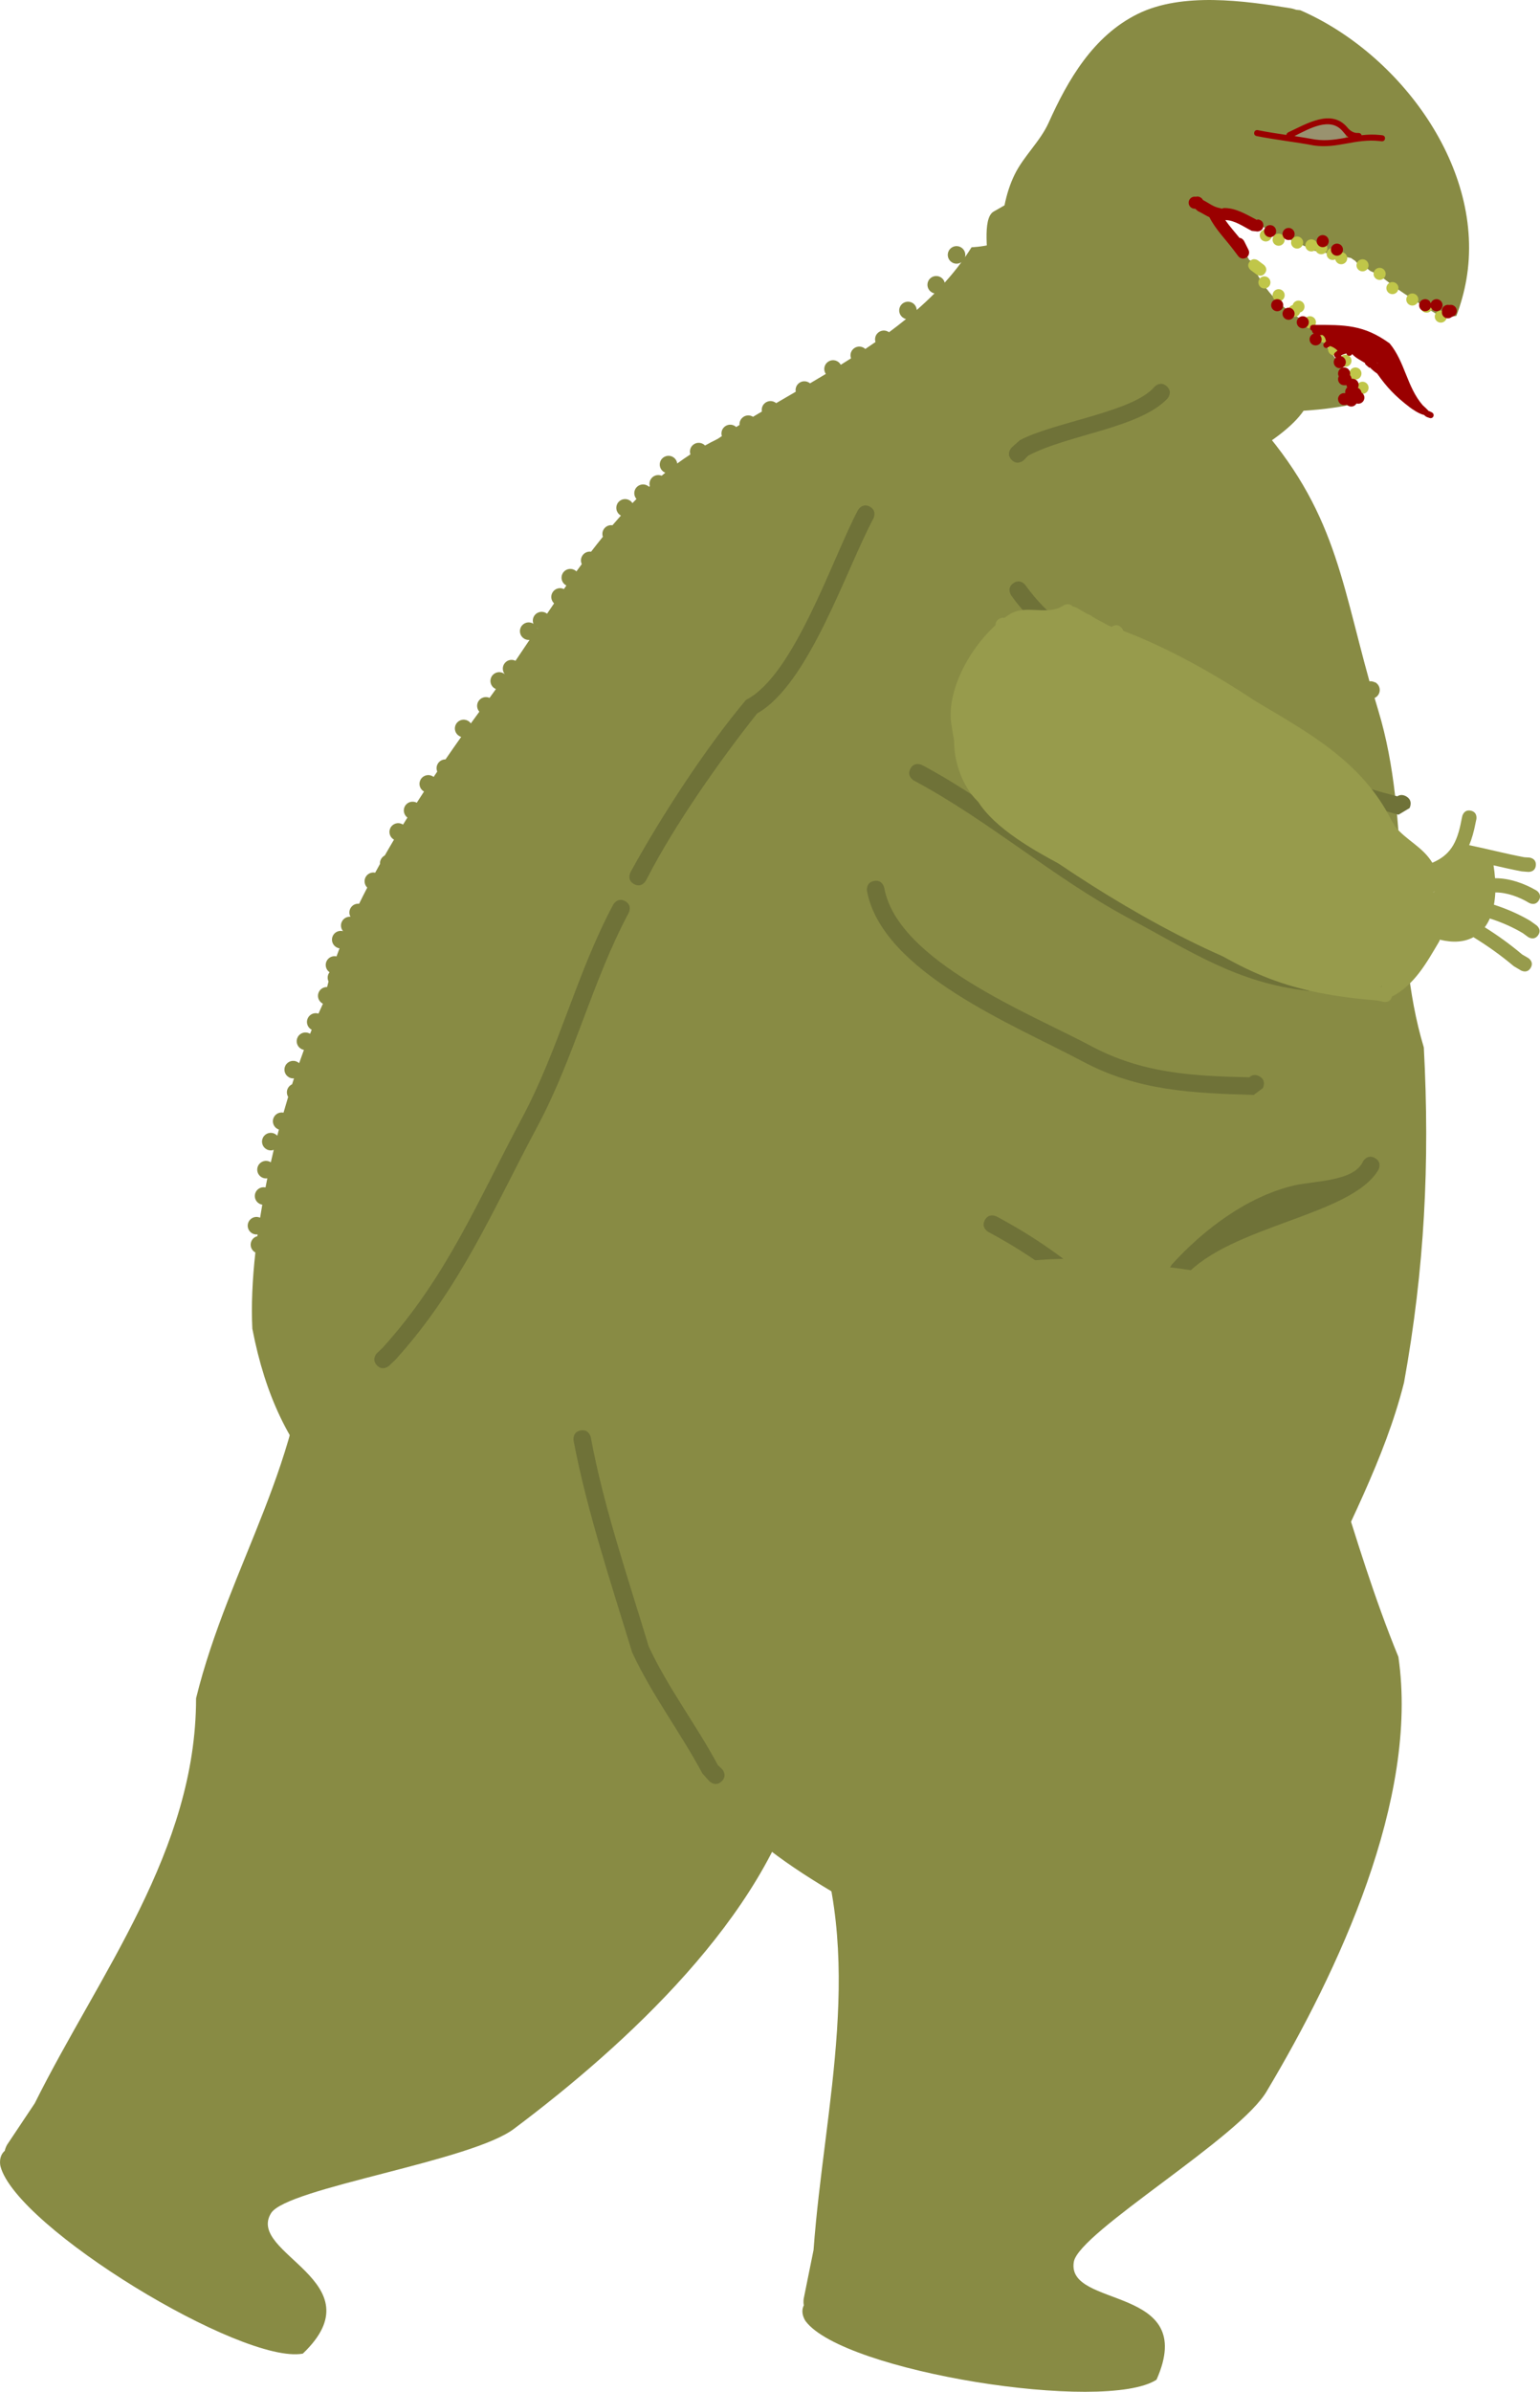 <svg version="1.1" xmlns="http://www.w3.org/2000/svg" xmlns:xlink="http://www.w3.org/1999/xlink" width="59.332" height="92.076" viewBox="0,0,59.332,92.076"><g transform="translate(-204.021,-127.067)"><g data-paper-data="{&quot;isPaintingLayer&quot;:true}" fill-rule="nonzero" stroke="none" stroke-width="0.5" stroke-linecap="butt" stroke-linejoin="miter" stroke-miterlimit="10" stroke-dasharray="" stroke-dashoffset="0" style="mix-blend-mode: normal"><path d="" fill="#888b44"/><path d="" fill="#888b44"/><path d="" fill="#888b44"/><path d="" fill="#888b44"/><path d="" fill="#888b44"/><path d="" fill="#888b44"/><path d="" fill="#888b44"/><path d="" fill="#888b44"/><path d="" fill="#888b44"/><path d="" fill="#888b44"/><path d="M216.124,176.938c4.448,-3.318 11.903,-1.573 16.12,1.219c0.825,0.434 1.463,0.867 2.231,1.369c0.174,-0.007 0.348,-0.011 0.524,-0.011h0.18c0,0 0.599,0 0.599,0.599c0,0.073 -0.009,0.138 -0.025,0.194c0.025,0.094 0.025,0.165 0.025,0.165v0.18c0,5.001 -0.903,9.982 -0.903,14.814c-1.338,5.376 -6.783,10.349 -11.014,13.523c-1.605,1.274 -8.782,2.292 -9.396,3.275c-0.979,1.567 4.133,2.629 1.223,5.408c-2.335,0.43 -11.034,-4.854 -11.65,-7.214c0,0 -0.093,-0.371 0.167,-0.594c0.029,-0.142 0.096,-0.243 0.096,-0.243l0.36,-0.539c0.233,-0.349 0.466,-0.698 0.699,-1.047c2.486,-4.991 6.215,-9.724 6.215,-15.591c1.268,-5.153 4.291,-9.249 4.31,-14.797c-0.006,-0.047 -0.007,-0.09 -0.003,-0.131c-0.07,-0.344 0.243,-0.579 0.243,-0.579z" fill="#888b44"/><g><path d="M254.533,132.632c-0.032,-0.01 -0.066,-0.03 -0.1,-0.064c-0.165,-0.165 0,-0.329 0,-0.329l0.274,-0.178c0.568,0.011 0.953,0.136 1.107,0.537l0.108,-0.022l0.054,0.269c0.004,0.016 0.005,0.033 0.005,0.05c0,0.129 -0.104,0.233 -0.233,0.233c-0.039,0 -0.076,-0.01 -0.108,-0.027l-0.194,-0.097c-0.285,-0.054 -0.526,-0.101 -0.788,-0.23c0,0 -0.096,-0.048 -0.125,-0.144z" fill="#e2e3a2"/><path d="M250.152,145.487c-1.514,0.428 -5.815,0.89 -7.065,-0.038c-1.511,-1.123 -1.068,-6.363 -0.999,-8.003c0.021,-0.505 -0.247,-1.971 0.216,-2.235l0.418,-0.239c0.086,-0.429 0.216,-0.83 0.39,-1.185c0.351,-0.716 0.985,-1.274 1.312,-2.001c0.737,-1.639 1.714,-3.341 3.441,-4.188c1.708,-0.837 4.095,-0.505 5.891,-0.211c0,0 0.084,0.014 0.204,0.057l0.156,0.016c3.827,1.658 7.149,6.092 6.398,10.38c-0.079,0.448 -0.206,0.922 -0.383,1.389c-0.204,0.03 -0.413,0.018 -0.626,0.013c-0.627,-0.379 -1.262,-0.773 -1.83,-1.185c-0.018,-0.02 -0.032,-0.03 -0.032,-0.03c-0.143,-0.108 -0.272,-0.212 -0.409,-0.305c-0.008,-0.006 -0.016,-0.013 -0.024,-0.019c0,0 -0.02,-0.016 -0.053,-0.031c-0.102,-0.064 -0.211,-0.122 -0.335,-0.168c-0.159,-0.138 -0.342,-0.248 -0.537,-0.329c-0.02,-0.036 -0.042,-0.058 -0.042,-0.058l-0.174,-0.118c-0.504,-0.099 -1.003,-0.204 -1.504,-0.297c-0.038,-0.044 -0.082,-0.066 -0.082,-0.066l-0.127,-0.063c-0.212,-0.085 -0.706,-0.346 -1.131,-0.43c-0.076,-0.038 -0.15,-0.075 -0.224,-0.11c-0.021,-0.041 -0.047,-0.067 -0.047,-0.067l-0.133,-0.106c-0.449,-0.178 -0.867,-0.312 -1.315,-0.493c0,0 -0.216,-0.086 -0.303,0.13c-0.064,0.161 0.039,0.25 0.096,0.285c0.007,0.041 0.022,0.07 0.022,0.07c0.106,0.193 0.278,0.372 0.477,0.533c0.103,0.241 0.216,0.459 0.354,0.689l0.074,0.04c0.365,0.982 1.146,1.848 2.081,2.324l0.088,0.151c0.04,0.071 0.116,0.12 0.203,0.12c0.027,0 0.054,-0.005 0.078,-0.013c0.339,0.598 0.88,1.345 1.482,1.954c0.025,0.063 0.048,0.12 0.069,0.172c0.073,0.18 0.15,0.359 0.23,0.536c0.01,0.064 0.018,0.128 0.025,0.192c-0.704,0.181 -1.462,0.28 -2.238,0.329c-0.784,1.16 -3.254,2.373 -4.092,2.61z" fill="#888b44"/><path d="M254.397,137.163c-0.001,0.001 -0.001,0.002 -0.002,0.003c-0.004,-0.002 -0.008,-0.004 -0.012,-0.006c0.005,0.001 0.009,0.002 0.014,0.003z" fill="#888b44"/><path d="M252.556,136.13c0,-0.129 0.104,-0.233 0.233,-0.233c0.129,0 0.233,0.104 0.233,0.233c0,0.129 -0.104,0.233 -0.233,0.233c-0.129,0 -0.233,-0.104 -0.233,-0.233z" fill="#c0c649"/><path d="M253.762,136.404c0,-0.129 0.104,-0.233 0.233,-0.233c0.129,0 0.233,0.104 0.233,0.233c0,0.129 -0.104,0.233 -0.233,0.233c-0.129,0 -0.233,-0.104 -0.233,-0.233z" fill="#c0c649"/><path d="M254.31,136.514c0,-0.129 0.104,-0.233 0.233,-0.233c0.108,0 0.198,0.073 0.225,0.172c0.042,-0.039 0.097,-0.063 0.159,-0.063c0.129,0 0.233,0.104 0.233,0.233c0,0.129 -0.104,0.233 -0.233,0.233c-0.108,0 -0.198,-0.073 -0.225,-0.172c-0.042,0.039 -0.097,0.063 -0.159,0.063c-0.129,0 -0.233,-0.104 -0.233,-0.233z" fill="#c0c649"/><path d="M255.132,136.843c0,-0.129 0.104,-0.233 0.233,-0.233c0.113,0 0.207,0.08 0.228,0.187c0.03,-0.015 0.065,-0.023 0.101,-0.023c0.129,0 0.233,0.104 0.233,0.233c0,0.129 -0.104,0.233 -0.233,0.233c-0.113,0 -0.207,-0.08 -0.228,-0.187c-0.03,0.015 -0.065,0.023 -0.101,0.023c-0.129,0 -0.233,-0.104 -0.233,-0.233z" fill="#c0c649"/><path d="M256.283,137.281c0,-0.129 0.104,-0.233 0.233,-0.233c0.129,0 0.233,0.104 0.233,0.233c0,0.129 -0.104,0.233 -0.233,0.233c-0.129,0 -0.233,-0.104 -0.233,-0.233z" fill="#c0c649"/><path d="M256.941,137.61c0,-0.129 0.104,-0.233 0.233,-0.233c0.129,0 0.233,0.104 0.233,0.233c0,0.129 -0.104,0.233 -0.233,0.233c-0.129,0 -0.233,-0.104 -0.233,-0.233z" fill="#c0c649"/><path d="M257.434,138.158c0,-0.129 0.104,-0.233 0.233,-0.233c0.129,0 0.233,0.104 0.233,0.233c0,0.129 -0.104,0.233 -0.233,0.233c-0.129,0 -0.233,-0.104 -0.233,-0.233z" fill="#c0c649"/><path d="M258.201,138.597c0,-0.129 0.104,-0.233 0.233,-0.233c0.129,0 0.233,0.104 0.233,0.233c0,0.129 -0.104,0.233 -0.233,0.233c-0.129,0 -0.233,-0.104 -0.233,-0.233z" fill="#c0c649"/><path d="M258.749,138.871c0,-0.129 0.104,-0.233 0.233,-0.233c0.129,0 0.233,0.104 0.233,0.233c0,0.129 -0.104,0.233 -0.233,0.233c-0.129,0 -0.233,-0.104 -0.233,-0.233z" fill="#c0c649"/><path d="M259.298,139.254c0,-0.129 0.104,-0.233 0.233,-0.233c0.129,0 0.233,0.104 0.233,0.233c0,0.129 -0.104,0.233 -0.233,0.233c-0.129,0 -0.233,-0.104 -0.233,-0.233z" fill="#c0c649"/><path d="M252.756,137.585c-0.14,0.186 -0.326,0.047 -0.326,0.047l-0.219,-0.164c0,0 -0.186,-0.14 -0.047,-0.326c0.14,-0.186 0.326,-0.047 0.326,-0.047l0.219,0.164c0,0 0.186,0.14 0.047,0.326z" fill="#c0c649"/><path d="M252.502,137.939c0,-0.129 0.104,-0.233 0.233,-0.233c0.129,0 0.233,0.104 0.233,0.233c0,0.129 -0.104,0.233 -0.233,0.233c-0.129,0 -0.233,-0.104 -0.233,-0.233z" fill="#c0c649"/><path d="M253.05,138.432c0,-0.129 0.104,-0.233 0.233,-0.233c0.129,0 0.233,0.104 0.233,0.233c0,0.129 -0.104,0.233 -0.233,0.233c-0.129,0 -0.233,-0.104 -0.233,-0.233z" fill="#c0c649"/><path d="M253.652,139.035c0,-0.108 0.073,-0.198 0.172,-0.225c0.011,-0.04 0.032,-0.076 0.06,-0.104c0.042,-0.042 0.1,-0.068 0.164,-0.068c0.129,0 0.233,0.104 0.233,0.233c0,0.108 -0.073,0.198 -0.172,0.225c-0.027,0.099 -0.117,0.172 -0.225,0.172c-0.129,0 -0.233,-0.104 -0.233,-0.233z" fill="#c0c649"/><path d="M254.255,139.473c0,-0.129 0.104,-0.233 0.233,-0.233c0.129,0 0.233,0.104 0.233,0.233c0,0.129 -0.104,0.233 -0.233,0.233c-0.129,0 -0.233,-0.104 -0.233,-0.233z" fill="#c0c649"/><path d="M254.803,140.022c0,-0.129 0.104,-0.233 0.233,-0.233c0.129,0 0.233,0.104 0.233,0.233c0,0.129 -0.104,0.233 -0.233,0.233c-0.129,0 -0.233,-0.104 -0.233,-0.233z" fill="#c0c649"/><path d="M255.187,140.515c0,-0.129 0.104,-0.233 0.233,-0.233c0.129,0 0.233,0.104 0.233,0.233c0,0.129 -0.104,0.233 -0.233,0.233c-0.129,0 -0.233,-0.104 -0.233,-0.233z" fill="#c0c649"/><path d="M255.625,140.953c0,-0.129 0.104,-0.233 0.233,-0.233c0.129,0 0.233,0.104 0.233,0.233c0,0.129 -0.104,0.233 -0.233,0.233c-0.129,0 -0.233,-0.104 -0.233,-0.233z" fill="#c0c649"/><path d="M256.009,141.446c0,-0.129 0.104,-0.233 0.233,-0.233c0.129,0 0.233,0.104 0.233,0.233c0,0.129 -0.104,0.233 -0.233,0.233c-0.129,0 -0.233,-0.104 -0.233,-0.233z" fill="#c0c649"/><path d="M256.283,141.995c0,-0.129 0.104,-0.233 0.233,-0.233c0.129,0 0.233,0.104 0.233,0.233c0,0.129 -0.104,0.233 -0.233,0.233c-0.129,0 -0.233,-0.104 -0.233,-0.233z" fill="#c0c649"/><path d="M253.05,136.295c0,-0.129 0.104,-0.233 0.233,-0.233c0.129,0 0.233,0.104 0.233,0.233c0,0.129 -0.104,0.233 -0.233,0.233c-0.129,0 -0.233,-0.104 -0.233,-0.233z" fill="#c0c649"/><path d="M249.816,134.87c0,-0.129 0.104,-0.233 0.233,-0.233c0.015,0 0.03,0.001 0.045,0.004c0.125,-0.04 0.23,0.064 0.23,0.064l0.049,0.066c0.242,0.122 0.386,0.262 0.654,0.309c0,0 0.028,0.006 0.062,0.022c0.057,-0.027 0.112,-0.027 0.112,-0.027c0.473,0.009 0.837,0.254 1.255,0.463l0.006,-0.025c0,0 0.233,0 0.233,0.233c0,0.233 -0.233,0.233 -0.233,0.233l-0.214,-0.025c-0.324,-0.162 -0.658,-0.412 -1.02,-0.414c0.165,0.237 0.358,0.452 0.545,0.682c0.123,0.01 0.184,0.133 0.184,0.133l0.162,0.325c0.017,0.032 0.027,0.069 0.027,0.108c0,0.129 -0.104,0.233 -0.233,0.233c-0.077,0 -0.145,-0.038 -0.188,-0.095l-0.163,-0.217c-0.329,-0.439 -0.699,-0.796 -0.946,-1.28c-0.148,-0.069 -0.276,-0.154 -0.452,-0.241l-0.095,-0.086c-0.007,0.001 -0.013,0.001 -0.02,0.001c-0.129,0 -0.233,-0.104 -0.233,-0.233z" fill="#9a0000"/><path d="M252.721,135.966c0,-0.129 0.104,-0.233 0.233,-0.233c0.129,0 0.233,0.104 0.233,0.233c0,0.129 -0.104,0.233 -0.233,0.233c-0.129,0 -0.233,-0.104 -0.233,-0.233z" fill="#9a0000"/><path d="M253.433,136.075c0,-0.129 0.104,-0.233 0.233,-0.233c0.129,0 0.233,0.104 0.233,0.233c0,0.129 -0.104,0.233 -0.233,0.233c-0.129,0 -0.233,-0.104 -0.233,-0.233z" fill="#9a0000"/><path d="M254.749,136.35c0,-0.129 0.104,-0.233 0.233,-0.233c0.129,0 0.233,0.104 0.233,0.233c0,0.129 -0.104,0.233 -0.233,0.233c-0.129,0 -0.233,-0.104 -0.233,-0.233z" fill="#9a0000"/><path d="M255.297,136.678c0,-0.129 0.104,-0.233 0.233,-0.233c0.129,0 0.233,0.104 0.233,0.233c0,0.129 -0.104,0.233 -0.233,0.233c-0.129,0 -0.233,-0.104 -0.233,-0.233z" fill="#9a0000"/><path d="M252.995,138.816c0,-0.129 0.104,-0.233 0.233,-0.233c0.129,0 0.233,0.104 0.233,0.233c0,0.129 -0.104,0.233 -0.233,0.233c-0.129,0 -0.233,-0.104 -0.233,-0.233z" fill="#9a0000"/><path d="M253.433,139.145c0,-0.129 0.104,-0.233 0.233,-0.233c0.129,0 0.233,0.104 0.233,0.233c0,0.129 -0.104,0.233 -0.233,0.233c-0.129,0 -0.233,-0.104 -0.233,-0.233z" fill="#9a0000"/><path d="M253.981,139.473c0,-0.129 0.104,-0.233 0.233,-0.233c0.129,0 0.233,0.104 0.233,0.233c0,0.129 -0.104,0.233 -0.233,0.233c-0.129,0 -0.233,-0.104 -0.233,-0.233z" fill="#9a0000"/><path d="M256.8,141.208l-0.018,0.022l-0.132,-0.113c-0.022,-0.019 -0.038,-0.046 -0.041,-0.077c-0.182,-0.113 -0.358,-0.194 -0.494,-0.344c-0.018,0.042 -0.059,0.071 -0.107,0.071c-0.051,0 -0.095,-0.033 -0.11,-0.079l-0.005,-0.013c-0.066,0.014 -0.131,0.037 -0.197,0.072l-0.006,0.005l0.011,0.022l-0.013,0.007c0.105,0.022 0.184,0.116 0.184,0.228c0,0.129 -0.104,0.233 -0.233,0.233c-0.129,0 -0.233,-0.104 -0.233,-0.233c0,-0.07 0.031,-0.133 0.08,-0.176c-0.04,-0.018 -0.067,-0.059 -0.067,-0.106c0,-0.037 0.017,-0.07 0.045,-0.092l0.088,-0.071c-0.082,-0.084 -0.184,-0.15 -0.294,-0.176l-0.064,0.051c-0.02,0.016 -0.046,0.026 -0.073,0.026c-0.064,0 -0.116,-0.052 -0.116,-0.116c0,-0.037 0.017,-0.07 0.045,-0.092l0.06,-0.048c-0.021,-0.12 -0.07,-0.226 -0.169,-0.253h-0.003l-0.003,0.018l-0.065,-0.009c0.044,0.042 0.071,0.101 0.071,0.167c0,0.129 -0.104,0.233 -0.233,0.233c-0.129,0 -0.233,-0.104 -0.233,-0.233c0,-0.105 0.07,-0.194 0.165,-0.223c-0.041,-0.018 -0.07,-0.059 -0.07,-0.107c0,-0.001 0,-0.003 0,-0.004c-0.034,-0.011 -0.076,-0.039 -0.076,-0.109c0,-0.116 0.116,-0.116 0.116,-0.116c1.234,0 1.945,-0.011 2.948,0.711c0.592,0.709 0.666,1.682 1.276,2.383c0.082,0.073 0.163,0.149 0.24,0.231l0.004,-0.009l0.111,0.055c0.039,0.019 0.067,0.059 0.067,0.105c0,0.064 -0.052,0.116 -0.116,0.116c-0.014,0 -0.027,-0.002 -0.039,-0.007l-0.111,-0.037l0.003,-0.01l-0.022,0.002c-0.031,-0.024 -0.06,-0.048 -0.089,-0.073c-0.178,-0.035 -0.443,-0.214 -0.549,-0.295c-0.564,-0.432 -0.881,-0.768 -1.252,-1.296c-0.101,-0.068 -0.195,-0.144 -0.282,-0.239zM257.102,141.055c-0.008,-0.01 -0.017,-0.02 -0.025,-0.03l0.001,0.007c0.004,0.006 0.008,0.011 0.012,0.017c0.004,0.002 0.008,0.004 0.011,0.006z" fill="#9a0000"/><path d="M255.571,142.433c0,-0.129 0.104,-0.233 0.233,-0.233c0.016,0 0.031,0.002 0.046,0.004c-0.003,-0.015 -0.004,-0.03 -0.004,-0.046c0,-0.069 0.03,-0.131 0.078,-0.173c-0.013,-0.028 -0.021,-0.058 -0.023,-0.091c-0.013,0.002 -0.027,0.004 -0.041,0.004c-0.009,0 -0.018,-0.001 -0.027,-0.002c-0.009,0.001 -0.018,0.002 -0.027,0.002c-0.129,0 -0.233,-0.104 -0.233,-0.233c0,-0.04 0.01,-0.077 0.027,-0.11c-0.017,-0.033 -0.027,-0.07 -0.027,-0.11c0,-0.129 0.104,-0.233 0.233,-0.233c0.129,0 0.233,0.104 0.233,0.233c0,0.021 -0.003,0.041 -0.008,0.06c0.037,0.039 0.06,0.092 0.062,0.149c0.013,-0.002 0.027,-0.004 0.041,-0.004c0.129,0 0.233,0.104 0.233,0.233c0,0.042 -0.011,0.081 -0.03,0.115c0.072,0.031 0.125,0.098 0.138,0.179c0.067,0.041 0.112,0.115 0.112,0.199c0,0.129 -0.104,0.233 -0.233,0.233c-0.024,0 -0.048,-0.004 -0.07,-0.011c-0.04,0.072 -0.116,0.12 -0.204,0.12c-0.069,0 -0.131,-0.03 -0.173,-0.078c-0.03,0.015 -0.065,0.023 -0.101,0.023c-0.129,0 -0.233,-0.104 -0.233,-0.233z" fill="#9a0000"/><path d="M259.366,138.583c0.129,0 0.233,0.104 0.233,0.233c0,0.129 -0.104,0.233 -0.233,0.233c-0.101,0 -0.187,-0.064 -0.219,-0.154c-0.032,0.09 -0.118,0.154 -0.219,0.154c-0.129,0 -0.233,-0.104 -0.233,-0.233c0,-0.129 0.104,-0.233 0.233,-0.233c0.101,0 0.187,0.064 0.219,0.154c0.032,-0.09 0.118,-0.154 0.219,-0.154z" fill="#9a0000"/><path d="M259.914,138.802c0.129,0 0.233,0.104 0.233,0.233c0,0.113 -0.08,0.207 -0.187,0.228c-0.041,0.037 -0.096,0.059 -0.155,0.059c-0.129,0 -0.233,-0.104 -0.233,-0.233c0,-0.009 0.001,-0.018 0.002,-0.027c-0.001,-0.009 -0.002,-0.018 -0.002,-0.027c0,-0.129 0.104,-0.233 0.233,-0.233c0.019,0 0.037,0.002 0.055,0.006c0.018,-0.004 0.036,-0.006 0.055,-0.006z" fill="#9a0000"/><path d="M255.027,132.489c-0.24,0.003 -0.502,-0.018 -0.594,-0.018h-0.274v0c-0.129,0 -0.233,-0.104 -0.233,-0.233c0,-0.093 0.054,-0.173 0.133,-0.21l0.075,-0.038c0.038,-0.046 0.084,-0.07 0.084,-0.07c0.142,-0.07 0.546,-0.181 0.893,-0.199c0.066,-0.045 0.143,-0.045 0.143,-0.045l0.141,0.017c0.423,0.189 0.529,0.374 0.457,0.509c0.012,0.028 0.018,0.058 0.018,0.09c0,0.093 -0.054,0.173 -0.133,0.21l-0.215,0.107l-0.07,-0.139c-0.14,0.028 -0.287,0.032 -0.427,0.017z" fill="#99926f"/><path d="M255.748,132.117c-0.478,-0.566 -1.284,-0.096 -1.859,0.189c0.267,0.04 0.533,0.082 0.8,0.132c0.458,0.066 0.866,-0.011 1.282,-0.086c-0.071,-0.047 -0.122,-0.123 -0.223,-0.235zM253.652,132.162c0.692,-0.319 1.656,-0.923 2.274,-0.194c0.089,0.115 0.232,0.218 0.378,0.218h0.061c0,0 0.096,0 0.114,0.087c0.229,-0.027 0.466,-0.036 0.721,-0.008l0.078,0.009c0,0 0.116,0.013 0.103,0.129c-0.013,0.116 -0.129,0.103 -0.129,0.103l-0.078,-0.009c-0.932,-0.104 -1.623,0.3 -2.523,0.172c-0.74,-0.14 -1.476,-0.216 -2.218,-0.364c0,0 -0.114,-0.023 -0.091,-0.137c0.023,-0.114 0.137,-0.091 0.137,-0.091c0.368,0.074 0.736,0.13 1.104,0.185c0.001,-0.067 0.07,-0.099 0.07,-0.099z" fill="#9a0000"/></g><g><path d="M257,153.331c0.165,0.088 0.227,0.293 0.139,0.457c-0.037,0.069 -0.094,0.119 -0.159,0.149c0.046,0.157 0.093,0.316 0.142,0.478c1.295,4.269 0.498,8.809 1.755,12.976c0.237,4.45 0.027,8.531 -0.762,12.896c-0.742,2.96 -2.266,5.723 -3.506,8.508c-0.463,1.039 -1.392,2.835 -0.868,3.927c-0.915,1.627 1.392,4.399 1.48,6.205c0.119,2.44 -2.037,3.683 -3.562,5.031c-4.191,-0.033 -7.175,1.581 -11.071,-1.537c-2.598,-1.579 -8.329,-4.066 -9.339,-7.01c-2.497,-3.652 -5.462,-5.356 -9.276,-7.394c-4.499,-2.425 -7.213,-4.531 -8.23,-9.8c-0.044,-0.893 0.001,-1.889 0.117,-2.933c-0.001,-0.001 -0.002,-0.001 -0.003,-0.002c-0.165,-0.088 -0.227,-0.293 -0.139,-0.457c0.047,-0.089 0.129,-0.148 0.219,-0.169c0.003,-0.023 0.006,-0.046 0.009,-0.069c-0.068,0.009 -0.138,-0.003 -0.203,-0.037c-0.165,-0.088 -0.227,-0.293 -0.139,-0.457c0.085,-0.158 0.277,-0.222 0.438,-0.149c0.027,-0.167 0.055,-0.334 0.084,-0.501c-0.037,-0.006 -0.074,-0.018 -0.109,-0.036c-0.165,-0.088 -0.227,-0.293 -0.139,-0.457c0.073,-0.137 0.228,-0.203 0.372,-0.171c0.023,-0.117 0.047,-0.234 0.071,-0.351c-0.07,0.011 -0.144,-0 -0.211,-0.036c-0.165,-0.088 -0.227,-0.293 -0.139,-0.457c0.088,-0.165 0.293,-0.227 0.457,-0.139c0.009,0.005 0.018,0.01 0.027,0.016c0.036,-0.16 0.074,-0.32 0.112,-0.479c-0.087,0.031 -0.186,0.027 -0.273,-0.02c-0.165,-0.088 -0.227,-0.293 -0.139,-0.457c0.088,-0.165 0.293,-0.227 0.457,-0.139c0.035,0.019 0.066,0.043 0.091,0.071c0.02,-0.079 0.041,-0.158 0.062,-0.237c-0.018,-0.006 -0.035,-0.013 -0.052,-0.022c-0.165,-0.088 -0.227,-0.293 -0.139,-0.457c0.073,-0.136 0.226,-0.202 0.37,-0.171c0.058,-0.204 0.118,-0.407 0.179,-0.607c-0.06,-0.099 -0.068,-0.226 -0.01,-0.336c0.037,-0.069 0.095,-0.12 0.161,-0.15c0.024,-0.076 0.049,-0.152 0.074,-0.227c-0.064,0.006 -0.13,-0.006 -0.19,-0.039c-0.165,-0.088 -0.227,-0.293 -0.139,-0.457c0.088,-0.165 0.293,-0.227 0.457,-0.139c0.026,0.014 0.049,0.031 0.07,0.05c0.061,-0.173 0.122,-0.344 0.184,-0.512c-0.034,-0.006 -0.068,-0.018 -0.1,-0.035c-0.165,-0.088 -0.227,-0.293 -0.139,-0.457c0.088,-0.165 0.293,-0.227 0.457,-0.139c0.007,0.004 0.013,0.007 0.019,0.011c0.021,-0.052 0.041,-0.103 0.062,-0.155c-0.001,-0.001 -0.002,-0.001 -0.004,-0.002c-0.165,-0.088 -0.227,-0.293 -0.139,-0.457c0.079,-0.147 0.251,-0.213 0.404,-0.162c0.057,-0.13 0.114,-0.257 0.172,-0.381c-0.004,-0.002 -0.008,-0.004 -0.012,-0.006c-0.165,-0.088 -0.227,-0.293 -0.139,-0.457c0.063,-0.118 0.186,-0.183 0.312,-0.179c0.017,-0.07 0.036,-0.141 0.055,-0.213c-0.045,-0.094 -0.047,-0.208 0.006,-0.307c0.01,-0.018 0.021,-0.035 0.033,-0.05c-0.141,-0.096 -0.19,-0.285 -0.108,-0.439c0.074,-0.138 0.23,-0.204 0.376,-0.17c0.037,-0.103 0.076,-0.207 0.116,-0.311c-0.038,-0.005 -0.076,-0.017 -0.112,-0.037c-0.165,-0.088 -0.227,-0.293 -0.139,-0.457c0.076,-0.141 0.237,-0.207 0.386,-0.167c-0.086,-0.103 -0.106,-0.251 -0.039,-0.377c0.065,-0.122 0.195,-0.188 0.326,-0.178c-0.053,-0.097 -0.058,-0.218 -0.002,-0.323c0.067,-0.126 0.202,-0.192 0.335,-0.177c0.101,-0.207 0.206,-0.414 0.314,-0.622c-0.106,-0.102 -0.136,-0.266 -0.064,-0.403c0.073,-0.136 0.226,-0.202 0.369,-0.171c0.061,-0.112 0.123,-0.225 0.186,-0.337c-0.005,-0.062 0.008,-0.125 0.039,-0.184c0.034,-0.064 0.086,-0.112 0.145,-0.142c0.116,-0.204 0.235,-0.407 0.355,-0.609c-0.162,-0.089 -0.223,-0.292 -0.136,-0.456c0.088,-0.165 0.293,-0.227 0.457,-0.139c0.01,0.005 0.019,0.011 0.028,0.016c0.056,-0.091 0.111,-0.181 0.168,-0.271c-0.134,-0.098 -0.179,-0.282 -0.099,-0.433c0.088,-0.165 0.293,-0.227 0.457,-0.139c0.001,0 0.001,0.001 0.002,0.001c0.093,-0.145 0.186,-0.288 0.279,-0.431c-0.161,-0.089 -0.222,-0.292 -0.134,-0.455c0.088,-0.165 0.293,-0.227 0.457,-0.139c0.017,0.009 0.034,0.02 0.049,0.031c0.046,-0.069 0.092,-0.137 0.138,-0.206c-0.037,-0.09 -0.036,-0.196 0.014,-0.289c0.062,-0.116 0.181,-0.181 0.304,-0.179c0.205,-0.299 0.408,-0.589 0.605,-0.867c-0.022,-0.006 -0.044,-0.015 -0.065,-0.027c-0.165,-0.088 -0.227,-0.293 -0.139,-0.457c0.088,-0.165 0.293,-0.227 0.457,-0.139c0.049,0.026 0.088,0.062 0.118,0.104c0.112,-0.155 0.221,-0.305 0.328,-0.451c-0.092,-0.103 -0.114,-0.256 -0.046,-0.384c0.085,-0.158 0.278,-0.222 0.439,-0.148c0.082,-0.112 0.164,-0.225 0.245,-0.339c-0.011,-0.004 -0.021,-0.009 -0.032,-0.015c-0.165,-0.088 -0.227,-0.293 -0.139,-0.457c0.088,-0.165 0.293,-0.227 0.457,-0.139c0.02,0.011 0.039,0.023 0.056,0.037c-0.083,-0.102 -0.102,-0.249 -0.036,-0.372c0.086,-0.162 0.286,-0.225 0.449,-0.143c0.18,-0.265 0.36,-0.533 0.541,-0.804c-0.064,0.006 -0.131,-0.006 -0.192,-0.038c-0.165,-0.088 -0.227,-0.293 -0.139,-0.457c0.088,-0.165 0.293,-0.227 0.457,-0.139c0.008,0.004 0.016,0.009 0.024,0.014c-0.035,-0.089 -0.032,-0.191 0.017,-0.282c0.088,-0.165 0.293,-0.227 0.457,-0.139c0.018,0.01 0.035,0.021 0.051,0.033c0.09,-0.133 0.18,-0.265 0.27,-0.398c-0.11,-0.102 -0.142,-0.269 -0.068,-0.407c0.086,-0.161 0.285,-0.224 0.447,-0.144c0.032,-0.045 0.064,-0.091 0.095,-0.136c-0.003,-0.001 -0.005,-0.003 -0.008,-0.004c-0.165,-0.088 -0.227,-0.293 -0.139,-0.457c0.088,-0.165 0.293,-0.227 0.457,-0.139c0.029,0.015 0.054,0.034 0.077,0.056c0.068,-0.094 0.137,-0.188 0.206,-0.281c-0.043,-0.093 -0.044,-0.204 0.009,-0.302c0.07,-0.13 0.212,-0.196 0.35,-0.175c0.149,-0.194 0.3,-0.385 0.453,-0.574c-0.029,-0.086 -0.024,-0.183 0.022,-0.269c0.069,-0.129 0.211,-0.196 0.348,-0.175c0.107,-0.126 0.216,-0.25 0.325,-0.372c-0.163,-0.089 -0.225,-0.292 -0.137,-0.457c0.088,-0.165 0.293,-0.227 0.457,-0.139c0.053,0.028 0.095,0.069 0.125,0.116c0.051,-0.053 0.103,-0.106 0.155,-0.159c-0.09,-0.103 -0.112,-0.255 -0.044,-0.382c0.088,-0.165 0.293,-0.227 0.457,-0.139c0.027,0.014 0.051,0.032 0.073,0.052c0.009,-0.008 0.018,-0.017 0.027,-0.025c-0.022,-0.08 -0.015,-0.169 0.028,-0.249c0.083,-0.155 0.27,-0.22 0.429,-0.152c0.047,-0.039 0.093,-0.078 0.141,-0.116c-0.012,-0.005 -0.023,-0.01 -0.035,-0.016c-0.165,-0.088 -0.227,-0.293 -0.139,-0.457c0.088,-0.165 0.293,-0.227 0.457,-0.139c0.101,0.054 0.163,0.152 0.176,0.257c0.166,-0.122 0.336,-0.239 0.508,-0.351c-0.028,-0.085 -0.023,-0.181 0.022,-0.267c0.088,-0.165 0.293,-0.227 0.457,-0.139c0.032,0.017 0.061,0.039 0.085,0.064c0.157,-0.088 0.317,-0.172 0.48,-0.251c0.056,-0.037 0.111,-0.073 0.168,-0.11c-0.027,-0.084 -0.021,-0.178 0.024,-0.262c0.088,-0.165 0.293,-0.227 0.457,-0.139c0.026,0.014 0.05,0.031 0.071,0.051c0.043,-0.027 0.086,-0.053 0.129,-0.08c-0.006,-0.063 0.006,-0.129 0.039,-0.189c0.088,-0.165 0.293,-0.227 0.457,-0.139c0.008,0.004 0.016,0.009 0.023,0.014c0.113,-0.068 0.227,-0.135 0.342,-0.203c-0.014,-0.074 -0.004,-0.153 0.034,-0.224c0.088,-0.165 0.293,-0.227 0.457,-0.139c0.022,0.012 0.041,0.025 0.059,0.04c0.25,-0.145 0.501,-0.292 0.754,-0.439c-0.014,-0.074 -0.004,-0.153 0.034,-0.224c0.088,-0.165 0.293,-0.227 0.457,-0.139c0.022,0.012 0.041,0.025 0.059,0.04c0.203,-0.12 0.406,-0.24 0.609,-0.362c-0.069,-0.101 -0.08,-0.235 -0.019,-0.35c0.088,-0.165 0.293,-0.227 0.457,-0.139c0.061,0.032 0.107,0.08 0.138,0.137c0.132,-0.082 0.264,-0.165 0.395,-0.249c-0.031,-0.087 -0.027,-0.186 0.02,-0.274c0.088,-0.165 0.293,-0.227 0.457,-0.139c0.027,0.015 0.052,0.033 0.073,0.053c0.132,-0.088 0.262,-0.177 0.392,-0.268c-0.027,-0.084 -0.021,-0.179 0.024,-0.263c0.088,-0.165 0.293,-0.227 0.457,-0.139c0.015,0.008 0.028,0.016 0.041,0.026c0.223,-0.166 0.442,-0.335 0.656,-0.509c-0.029,-0.007 -0.058,-0.017 -0.085,-0.032c-0.165,-0.088 -0.227,-0.293 -0.139,-0.457c0.088,-0.165 0.293,-0.227 0.457,-0.139c0.109,0.058 0.173,0.167 0.178,0.281c0.237,-0.207 0.466,-0.42 0.685,-0.64c-0.032,-0.006 -0.063,-0.017 -0.093,-0.033c-0.165,-0.088 -0.227,-0.293 -0.139,-0.457c0.088,-0.165 0.293,-0.227 0.457,-0.139c0.087,0.047 0.146,0.126 0.168,0.215c0.228,-0.253 0.444,-0.515 0.645,-0.788c-0.1,0.068 -0.234,0.079 -0.348,0.018c-0.165,-0.088 -0.227,-0.293 -0.139,-0.457c0.088,-0.165 0.293,-0.227 0.457,-0.139c0.142,0.076 0.208,0.238 0.167,0.387c0.087,-0.125 0.171,-0.252 0.252,-0.381c0.332,-0.02 0.666,-0.072 0.983,-0.171l0.25,-0.076c0,0 0.324,-0.098 0.422,0.225c0.005,0.017 0.009,0.033 0.012,0.048c0.149,-0.075 0.312,0.012 0.312,0.012c3.164,1.691 5.683,4.422 8.629,6.275c3.329,3.55 3.567,6.241 4.723,10.396c0.068,-0.009 0.139,0.002 0.204,0.037zM224.729,151.25c-0.006,-0.003 -0.012,-0.007 -0.018,-0.011c0.003,0.008 0.006,0.016 0.008,0.024c0.003,-0.005 0.006,-0.009 0.009,-0.014z" fill="#888b44"/><path d="M231.822,195.644c-0.245,0.232 -0.478,-0.013 -0.478,-0.013l-0.263,-0.295c-0.854,-1.594 -1.934,-3.003 -2.701,-4.649c-0.792,-2.591 -1.754,-5.483 -2.26,-8.158c0,0 -0.062,-0.332 0.271,-0.394c0.332,-0.062 0.394,0.271 0.394,0.271c0.48,2.632 1.459,5.49 2.227,8.04c0.753,1.614 1.826,3.004 2.666,4.571l0.158,0.149c0,0 0.232,0.245 -0.013,0.478z" fill="#6f7238"/><path d="M251.864,203.368c-0.106,-0.056 -0.154,-0.13 -0.172,-0.202c-0.892,-0.482 -1.672,-0.948 -2.44,-1.643c0,0 -0.251,-0.227 -0.024,-0.477c0.227,-0.251 0.477,-0.024 0.477,-0.024c0.789,0.714 1.584,1.164 2.522,1.665l0.093,0.543c0,0 -0.159,0.298 -0.457,0.139z" fill="#6f7238"/><path d="M254.057,189.426c-0.275,-0.147 -0.161,-0.411 -0.142,-0.452c-0.064,-0.659 -0.129,-1.319 -0.193,-1.978c-0.267,-2.787 -3.038,-5.543 -5.269,-7.148c-1.952,-2.281 -3.698,-3.935 -6.351,-5.353c0,0 -0.298,-0.159 -0.139,-0.457c0.159,-0.298 0.457,-0.139 0.457,-0.139c2.692,1.438 4.528,3.126 6.493,5.454c2.374,1.77 5.181,4.566 5.481,7.577c0.068,0.693 0.135,1.387 0.203,2.08l-0.084,0.277c0,0 -0.159,0.298 -0.457,0.139z" fill="#6f7238"/><path d="M257.855,157.723c0.077,-0.051 0.189,-0.081 0.333,-0.004c0.298,0.159 0.139,0.457 0.139,0.457l-0.426,0.254c-3.063,-0.816 -5.305,-1.939 -8.229,-3.513c-2.155,-1.951 -4.937,-2.451 -6.691,-4.928c0,0 -0.195,-0.276 0.08,-0.471c0.276,-0.195 0.471,0.08 0.471,0.08c1.694,2.391 4.438,2.872 6.528,4.765c2.794,1.481 4.893,2.634 7.794,3.359z" fill="#6f7238"/><path d="M257.154,160.383c0.195,0.276 -0.08,0.471 -0.08,0.471l-0.381,0.187c-2.523,-0.073 -4.877,-1.909 -7.073,-3.082c-2.476,-1.323 -6.418,-2.961 -8.096,-5.243c0,0 -0.195,-0.276 0.08,-0.471c0.276,-0.195 0.471,0.08 0.471,0.08c1.453,2.165 5.594,3.825 7.863,5.038c2.083,1.113 4.382,2.941 6.773,3.003l-0.028,-0.063c0,0 0.276,-0.195 0.471,0.08z" fill="#6f7238"/><path d="M254.317,164.518c0.077,-0.062 0.198,-0.111 0.36,-0.024c0.298,0.159 0.139,0.457 0.139,0.457l-0.381,0.262c-2.758,-0.305 -4.503,-1.505 -6.961,-2.816c-2.877,-1.549 -5.347,-3.734 -8.24,-5.28c0,0 -0.298,-0.159 -0.139,-0.457c0.159,-0.298 0.457,-0.139 0.457,-0.139c2.891,1.545 5.357,3.752 8.24,5.28c2.326,1.245 3.977,2.389 6.524,2.718z" fill="#6f7238"/><path d="M252.157,168.539c0.075,-0.07 0.203,-0.136 0.379,-0.041c0.298,0.159 0.139,0.457 0.139,0.457l-0.353,0.264c-2.37,-0.075 -4.441,-0.147 -6.598,-1.295c-2.566,-1.371 -7.702,-3.414 -8.299,-6.55c0,0 -0.062,-0.332 0.271,-0.394c0.332,-0.062 0.394,0.271 0.394,0.271c0.513,2.83 5.641,4.842 7.953,6.077c1.991,1.068 3.931,1.161 6.114,1.212z" fill="#6f7238"/><path d="M249.212,176.359c-0.298,-0.159 -0.139,-0.457 -0.139,-0.457l0.093,-0.153c1.227,-1.35 2.902,-2.619 4.707,-3.045c0.758,-0.179 2.315,-0.149 2.658,-0.921c0,0 0.159,-0.298 0.457,-0.139c0.298,0.159 0.139,0.457 0.139,0.457c-1.05,1.781 -5.673,2.119 -7.46,4.101l0.002,0.018c0,0 -0.159,0.298 -0.457,0.139z" fill="#6f7238"/><path d="M228.451,161.103c-0.298,-0.159 -0.139,-0.457 -0.139,-0.457l0.046,-0.085c1.153,-2.089 2.856,-4.71 4.407,-6.553c1.853,-0.933 3.342,-5.488 4.309,-7.298c0,0 0.159,-0.298 0.457,-0.139c0.298,0.159 0.139,0.457 0.139,0.457c-1.063,1.989 -2.486,6.38 -4.476,7.502c-1.429,1.792 -3.217,4.345 -4.24,6.349l-0.046,0.085c0,0 -0.159,0.298 -0.457,0.139z" fill="#6f7238"/><path d="M218.541,179.626c-0.232,-0.245 0.013,-0.478 0.013,-0.478l0.204,-0.191c2.48,-2.737 3.674,-5.667 5.38,-8.86c1.417,-2.652 2.104,-5.577 3.507,-8.202c0,0 0.159,-0.298 0.457,-0.139c0.298,0.159 0.139,0.457 0.139,0.457c-1.401,2.622 -2.09,5.55 -3.507,8.202c-1.73,3.237 -2.963,6.218 -5.476,8.995l-0.24,0.229c0,0 -0.245,0.232 -0.478,-0.013z" fill="#6f7238"/><path d="M242.992,144.766c-0.232,-0.245 0.013,-0.478 0.013,-0.478l0.306,-0.273c1.305,-0.7 4.371,-1.085 5.185,-2.054c0,0 0.227,-0.251 0.477,-0.024c0.251,0.227 0.024,0.477 0.024,0.477c-1.081,1.137 -3.856,1.387 -5.367,2.197l-0.16,0.168c0,0 -0.245,0.232 -0.478,-0.013z" fill="#6f7238"/></g><g fill="#979b4c"><g><path d="M258.521,162.178c-0.037,0.012 -0.076,0.016 -0.115,0.012l0.133,0.047c-0.008,-0.019 -0.014,-0.039 -0.018,-0.059zM258.294,162.152c-0.124,-0.073 -0.17,-0.228 -0.11,-0.356c-0.057,0.006 -0.116,-0.006 -0.169,-0.037c-0.132,-0.078 -0.175,-0.248 -0.097,-0.38l0.2,-0.337l0.146,0.087c0.065,-0.075 0.135,-0.137 0.206,-0.186c-0.028,-0.03 -0.052,-0.072 -0.066,-0.129c-0.069,-0.269 0.2,-0.338 0.2,-0.338c0.022,-0.006 0.044,-0.011 0.066,-0.017c-0.406,-0.613 -1.093,-0.834 -1.531,-1.501c0,0 -0.044,-0.069 -0.048,-0.156c-1.03,-2.112 -3.107,-3.154 -5.074,-4.319c-2.234,-1.323 -4.551,-2.212 -6.802,-3.545c0,0 -0.239,-0.141 -0.097,-0.38c0.141,-0.239 0.38,-0.097 0.38,-0.097c2.251,1.333 4.566,2.221 6.802,3.545c2.135,1.265 4.214,2.385 5.346,4.672l0.084,0.126c0,0 0.019,0.029 0.033,0.073c0.448,0.548 1.062,0.782 1.442,1.403c0.671,-0.288 0.952,-0.733 1.119,-1.633l0.034,-0.159c0,0 0.059,-0.271 0.33,-0.213c0.271,0.059 0.213,0.33 0.213,0.33l-0.031,0.144c-0.063,0.328 -0.142,0.609 -0.245,0.854c0.715,0.147 1.404,0.33 2.124,0.465l0.187,0.011c0,0 0.277,0.02 0.257,0.296c-0.02,0.277 -0.296,0.257 -0.296,0.257l-0.25,-0.02c-0.366,-0.069 -0.725,-0.15 -1.084,-0.233c0.027,0.171 0.047,0.337 0.058,0.496c0.554,-0.002 1.116,0.194 1.591,0.471c0,0 0.239,0.141 0.097,0.38c-0.141,0.239 -0.38,0.097 -0.38,0.097c-0.367,-0.222 -0.85,-0.404 -1.298,-0.4c-0.008,0.167 -0.025,0.324 -0.053,0.472c0.486,0.155 0.967,0.365 1.397,0.619l0.24,0.172c0,0 0.225,0.162 0.063,0.387c-0.162,0.225 -0.387,0.063 -0.387,0.063l-0.198,-0.145c-0.389,-0.232 -0.83,-0.425 -1.273,-0.566c-0.055,0.125 -0.12,0.238 -0.195,0.338c0.504,0.316 0.978,0.657 1.438,1.046l0.234,0.137c0,0 0.239,0.141 0.097,0.38c-0.141,0.239 -0.38,0.097 -0.38,0.097l-0.272,-0.162c-0.497,-0.417 -1.005,-0.78 -1.553,-1.116c-0.339,0.185 -0.774,0.226 -1.294,0.097c-0.012,0.045 -0.03,0.075 -0.03,0.075c-0.48,0.811 -0.948,1.668 -1.815,2.115l-0.002,0.001c-0.063,0.259 -0.327,0.202 -0.327,0.202l-0.218,-0.05c-3.369,-0.277 -5.098,-0.976 -8,-3.01c-1.925,-1.35 -6.429,-2.762 -7.51,-4.841c0,0 -0.12,-0.25 0.13,-0.37c0.25,-0.12 0.37,0.13 0.37,0.13c0.748,1.799 5.7,3.486 7.328,4.627c2.814,1.973 4.446,2.706 7.72,2.911l0.109,0.023c0.036,-0.047 0.077,-0.074 0.077,-0.074l0.071,-0.044c0.752,-0.374 1.159,-1.175 1.571,-1.872c-0.206,-0.087 -0.422,-0.196 -0.649,-0.33l-0.159,-0.045c0,0 -0.264,-0.086 -0.178,-0.35c0.068,-0.208 0.246,-0.198 0.318,-0.185c-0.002,-0.001 -0.004,-0.002 -0.006,-0.003zM259.31,161.373c-0.021,0.012 -0.042,0.025 -0.064,0.037c-0.001,0.004 -0.003,0.007 -0.004,0.011c0.023,-0.016 0.045,-0.032 0.068,-0.049z"/><path d="M245.93,150.713c0,0 0.274,0.043 0.232,0.317c-0.043,0.274 -0.317,0.232 -0.317,0.232c-0.284,-0.052 -0.372,-0.012 -0.586,0.127c-0.903,1.897 -1.99,3.736 -3.044,5.527c-0.064,0.108 -0.128,0.216 -0.192,0.324c0.056,0.097 0.139,0.179 0.261,0.24l0.134,0.08c0,0 0.239,0.141 0.097,0.38c-0.141,0.239 -0.38,0.097 -0.38,0.097l-0.134,-0.08c-0.111,-0.072 -0.203,-0.148 -0.279,-0.227c-0.234,0.033 -0.296,-0.208 -0.296,-0.208l-0.006,-0.353c0.001,-0.002 0.002,-0.004 0.004,-0.006c-0.012,-0.054 -0.022,-0.11 -0.03,-0.167c-0.517,-0.565 -0.635,-1.464 -0.739,-2.202c-0.115,-1.445 1.028,-3.279 2.253,-4.071c0.643,-0.416 1.46,0.076 2.087,-0.349c0,0 0.204,-0.132 0.354,0.043c0.014,0.004 0.029,0.01 0.045,0.017c0.147,0.067 0.17,0.18 0.163,0.263c0.109,-0.01 0.229,-0.005 0.374,0.015z"/></g><path d="M245.044,150.811c3.849,0.086 16.587,8.173 13.672,13.095c-2.615,4.415 -14.763,-3.789 -17.038,-6.002c-1.12,-1.089 -1.455,-3.863 0.548,-4.259c-0.007,-0.494 0.117,-0.996 0.387,-1.452c0.46,-0.777 1.24,-1.248 2.073,-1.343c0.116,-0.028 0.235,-0.042 0.358,-0.039z"/><path d="M245.516,153.224c-0.02,0.277 -0.296,0.257 -0.296,0.257l-0.354,-0.055c-0.865,-0.512 -1.96,-1.269 -2.452,-2.164c0,0 -0.132,-0.244 0.112,-0.376c0.244,-0.132 0.376,0.112 0.376,0.112c0.427,0.807 1.476,1.493 2.247,1.95l0.11,-0.022c0,0 0.277,0.02 0.257,0.296z"/><path d="M247.636,152.758c0.049,0.065 0.087,0.167 0.009,0.298c-0.141,0.239 -0.38,0.097 -0.38,0.097l-0.181,-0.264c-0.002,-0.469 -0.078,-0.927 -0.305,-1.34c0,0 -0.132,-0.244 0.112,-0.376c0.244,-0.132 0.376,0.112 0.376,0.112c0.246,0.462 0.351,0.954 0.369,1.472z"/><path d="M249.206,156.037c-0.141,0.239 -0.38,0.097 -0.38,0.097l-0.16,-0.097c-0.493,-0.372 -1.029,-0.668 -1.56,-0.982c0,0 -0.239,-0.141 -0.097,-0.38c0.141,-0.239 0.38,-0.097 0.38,-0.097c0.549,0.325 1.1,0.633 1.611,1.016l0.109,0.062c0,0 0.239,0.141 0.097,0.38z"/><path d="M254.928,159.547c-0.141,0.239 -0.38,0.097 -0.38,0.097l-0.224,-0.133c-1.313,-0.777 -2.651,-1.509 -3.966,-2.289c0,0 -0.239,-0.141 -0.097,-0.38c0.141,-0.239 0.38,-0.097 0.38,-0.097c1.316,0.779 2.654,1.511 3.966,2.289l0.224,0.133c0,0 0.239,0.141 0.097,0.38z"/><path d="M259.702,162.617c-0.141,0.239 -0.38,0.097 -0.38,0.097l-0.045,-0.027c-0.972,-0.578 -2.069,-1.225 -2.876,-2.015c0,0 -0.197,-0.195 -0.002,-0.392c0.195,-0.197 0.392,-0.002 0.392,-0.002c0.76,0.76 1.841,1.385 2.769,1.932l0.045,0.027c0,0 0.239,0.141 0.097,0.38z"/><path d="M250.552,160.707c-0.143,0.238 -0.381,0.095 -0.381,0.095l-0.295,-0.177c-0.362,-0.261 -0.659,-0.465 -0.93,-0.813c0,0 -0.169,-0.22 0.051,-0.389c0.22,-0.169 0.389,0.051 0.389,0.051c0.228,0.301 0.484,0.463 0.796,0.688l0.275,0.164c0,0 0.238,0.143 0.095,0.381z"/><path d="M255.321,164.194c-0.141,0.239 -0.38,0.097 -0.38,0.097l-0.239,-0.154c-0.261,-0.276 -0.48,-0.515 -0.663,-0.849c0,0 -0.132,-0.244 0.112,-0.376c0.244,-0.132 0.376,0.112 0.376,0.112c0.156,0.293 0.349,0.49 0.578,0.732l0.119,0.058c0,0 0.239,0.141 0.097,0.38z"/><path d="M243.453,157.673c0.02,-0.277 0.296,-0.257 0.296,-0.257l0.163,0.016c0.402,0.1 0.802,0.207 1.207,0.295c0,0 0.271,0.059 0.213,0.33c-0.059,0.271 -0.33,0.213 -0.33,0.213c-0.411,-0.089 -0.816,-0.197 -1.224,-0.298l-0.069,-0.001c0,0 -0.277,-0.02 -0.257,-0.296z"/></g><path d="M233.516,180.828c2.855,-4.758 10.414,-5.974 15.376,-4.992c0.928,0.088 1.683,0.247 2.584,0.419c0.158,-0.073 0.318,-0.143 0.48,-0.209l0.166,-0.068c0,0 0.554,-0.227 0.782,0.327c0.028,0.068 0.044,0.131 0.051,0.189c0.058,0.077 0.086,0.143 0.086,0.143l0.068,0.166c1.899,4.627 2.954,9.578 4.788,14.047c0.803,5.482 -2.346,12.149 -5.055,16.692c-1.002,1.788 -7.255,5.454 -7.449,6.597c-0.31,1.822 4.821,0.863 3.185,4.539c-1.997,1.285 -12.05,-0.302 -13.516,-2.251c0,0 -0.227,-0.308 -0.072,-0.613c-0.027,-0.142 -0.003,-0.261 -0.003,-0.261l0.128,-0.635c0.083,-0.411 0.166,-0.823 0.25,-1.234c0.405,-5.561 2.058,-11.356 -0.169,-16.784c-0.783,-5.249 0.459,-10.185 -1.631,-15.325c-0.023,-0.041 -0.04,-0.081 -0.053,-0.119c-0.196,-0.291 0.005,-0.628 0.005,-0.628z" fill="#888b44"/></g></g></svg>